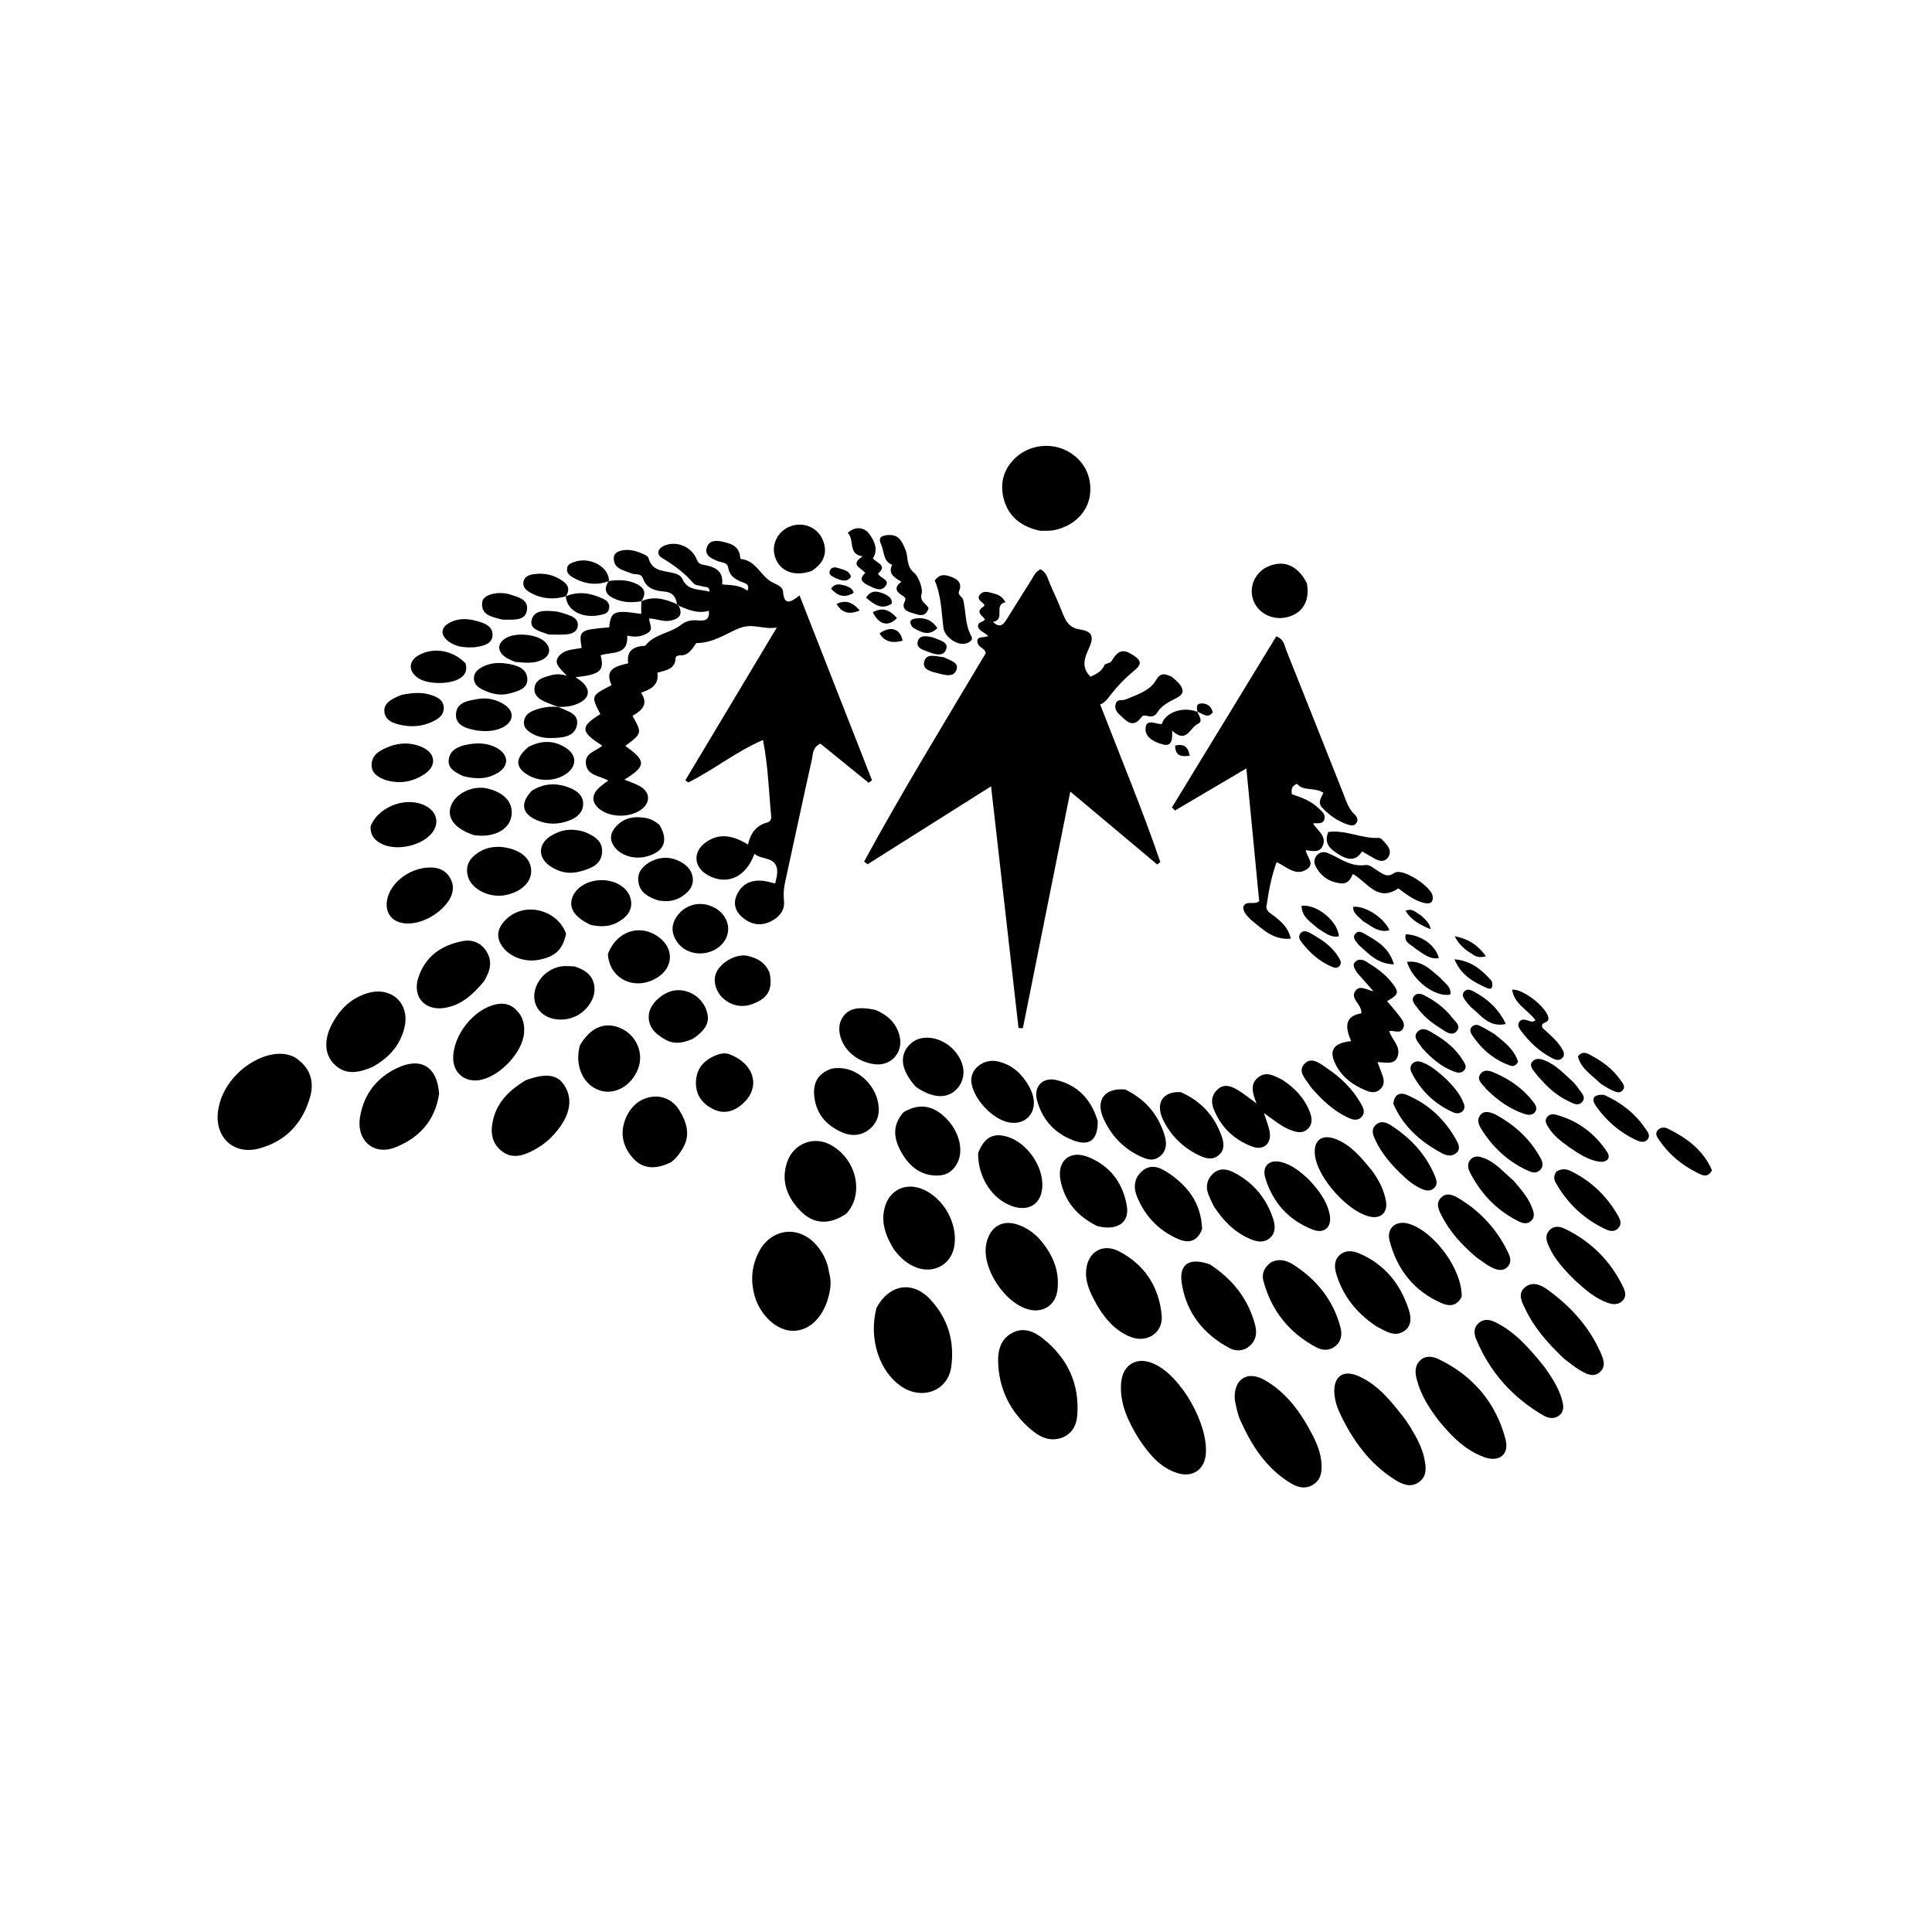 <svg version="1.1" id="Layer_1" xmlns="http://www.w3.org/2000/svg" xmlns:xlink="http://www.w3.org/1999/xlink" x="0px" y="0px"
	 width="100%" viewBox="0 0 768 768" enable-background="new 0 0 768 768" xml:space="preserve">
<path fill="#000000" opacity="1" stroke="none" 
	d="
M439.103,264.194 
	C440.242,263.547 441.356,263.658 441.958,262.65 
	C444.559,258.291 446.563,257.833 450.702,260.608 
	C454.008,262.823 453.712,264.308 450.673,266.762 
	C447.336,269.457 444.302,272.641 441.642,276.012 
	C440.439,277.537 439.45,279.189 437.349,280.05 
	C445.491,301.185 454.073,321.672 461.247,342.672 
	C460.839,343 460.431,343.329 460.023,343.658 
	C448.829,334.268 437.635,324.878 425.464,314.668 
	C419.022,346.809 412.818,377.765 406.614,408.721 
	C406.037,408.706 405.459,408.691 404.882,408.676 
	C401.291,377.07 397.699,345.465 393.962,312.575 
	C376.809,323.403 360.847,333.478 344.885,343.554 
	C344.42,343.2 343.954,342.845 343.488,342.49 
	C358.806,314.345 375.569,287.012 391.856,259.648 
	C391.52,257.282 388.428,257.649 388.521,254.519 
	C388.837,252.934 391.128,253.534 392.816,252.859 
	C391.488,251.359 389.176,250.925 388.772,248.942 
	C388.817,246.933 390.942,247.454 391.553,246.189 
	C390.438,244.656 387.589,243.293 390.899,241.182 
	C391.378,240.876 391.475,240.436 390.987,239.996 
	C389.772,238.901 387.92,237.781 389.845,236.032 
	C391.371,234.646 393.353,235.507 395.111,235.953 
	C396.914,236.411 398.546,237.18 399.676,239.423 
	C394.773,240.288 399.907,246.371 394.704,247.223 
	C397.506,249.827 398.875,248.263 400.139,246.238 
	C403.402,241.008 406.645,235.765 409.957,230.565 
	C410.92,229.052 411.588,227.247 413.608,226.31 
	C416.205,227.606 416.588,230.425 417.651,232.733 
	C419.322,236.362 420.929,240.026 422.397,243.741 
	C423.719,247.083 425.112,249.614 429.439,250.258 
	C434.454,251.005 434.905,253.33 432.78,257.926 
	C431.126,261.504 429.693,265.392 433.535,269.008 
	C435.444,268.006 437.929,267.204 439.103,264.194 
z"/>
<path fill="#000000" opacity="1" stroke="none" 
	d="
M269.093,240.147 
	C268.627,236.946 267.15,235.322 263.553,235.089 
	C260.302,234.878 256.921,233.791 255.629,230.023 
	C254.812,227.642 252.525,228.598 250.957,227.925 
	C247.847,226.591 243.654,226.153 244.016,221.446 
	C244.223,218.749 249.216,217.763 253.685,219.438 
	C255.209,220.009 257.528,220.779 257.827,221.901 
	C259.169,226.927 263.327,226.817 267.03,227.634 
	C268.721,228.007 270.526,228.536 271.215,230.073 
	C273.437,235.037 278.005,234.079 282.047,235.178 
	C281.98,232.808 280.372,233.505 279.449,233.161 
	C278.205,232.696 276.446,232.767 275.714,231.916 
	C272.126,227.738 267.873,224.609 263.145,221.782 
	C260.615,220.27 261.58,217.731 264.604,216.69 
	C269.445,215.024 275.074,217.491 276.995,222.486 
	C277.719,224.372 279.061,224.391 280.473,224.672 
	C284.616,225.495 287.659,227.293 287.056,232.322 
	C290.712,232.631 294.219,232.533 297.139,234.868 
	C298.037,232.593 296.72,232.016 295.474,231.568 
	C292.535,230.511 290.073,229.181 289.479,225.628 
	C289.098,223.347 286.668,223.689 285.073,222.978 
	C282.757,221.945 280.001,220.815 280.95,217.686 
	C281.849,214.718 284.692,214.74 287.249,215.323 
	C290.571,216.08 293.799,217.09 294.207,221.307 
	C294.238,221.625 294.354,222.198 294.468,222.207 
	C300.554,222.723 302.328,229.034 306.95,231.451 
	C308.754,232.395 311.114,233.139 311.274,235.211 
	C311.692,240.644 314.135,239.678 317.825,236.684 
	C327.571,261.543 337.102,285.855 346.634,310.168 
	C346.194,310.503 345.754,310.838 345.313,311.174 
	C338.848,305.932 332.384,300.691 326.127,295.619 
	C322.911,297.109 323.205,299.832 322.733,301.932 
	C319.092,318.144 315.666,334.405 312.103,350.635 
	C311.562,353.1 311.365,355.461 311.642,358.015 
	C312.067,361.952 309.74,364.611 306.369,366.284 
	C302.121,368.394 298.189,367.412 294.82,364.4 
	C292.23,362.085 291.397,359.041 292.884,355.766 
	C294.838,351.462 298.412,349.722 303.01,350.109 
	C304.632,350.246 306.221,350.776 308.14,351.196 
	C308.887,348.173 309.772,344.905 307.552,342.763 
	C305.65,340.929 302.185,341.319 299.891,339.424 
	C296.516,348.813 288.873,352.158 281.234,347.813 
	C275.686,344.657 275.343,338.527 280.574,334.828 
	C286.142,330.89 291.595,332.222 297.347,335.717 
	C298.3,331.306 300.547,328.12 304.985,326.954 
	C306.027,326.68 306.674,325.75 306.569,324.658 
	C305.618,314.796 305.39,304.844 303.303,294.145 
	C292.351,298.903 283.57,306.133 273.572,311.04 
	C273.195,310.742 272.818,310.444 272.441,310.147 
	C284.286,290.373 296.132,270.6 308.801,249.453 
	C302.929,250.372 299.356,247.503 293.723,249.782 
	C288.643,251.839 283.492,255.636 276.893,255.623 
	C276.357,255.622 274.429,260.684 270.628,260.509 
	C269.83,260.472 268.591,260.687 268.561,261.558 
	C268.403,266.128 264.712,266.393 261.29,267.415 
	C262.051,272.012 259.122,273.954 254.82,275.341 
	C258.005,280.114 254.987,282.491 251.43,284.551 
	C255.278,291.464 255.278,291.464 248.563,296.529 
	C256.987,302.482 256.931,304.544 248.198,309.917 
	C250.322,310.811 252.578,311.479 254.545,312.637 
	C258.586,315.014 258.613,319.166 254.78,321.901 
	C250.413,325.017 243.028,325.019 238.704,321.906 
	C235.178,319.368 234.93,316.101 238.114,313.141 
	C239.177,312.152 240.403,311.337 241.774,310.272 
	C238.357,308.326 233.489,308.38 232.905,303.673 
	C232.353,299.229 236.986,298.641 239.428,296.411 
	C230.666,290.901 230.555,288.844 238.655,283.872 
	C234.879,276.608 234.879,276.608 243.118,272.343 
	C240.109,265.932 244.903,264.818 249.722,263.676 
	C248.977,258.645 251.841,257.03 256.037,256.723 
	C256.203,256.711 256.455,256.761 256.522,256.672 
	C260.089,251.988 266.284,251.809 270.533,248.504 
	C272.816,246.73 274.892,246.406 277.4,246.619 
	C279.945,246.837 282.169,246.709 281.788,242.768 
	C277.829,243.993 274.254,242.729 270.198,240.958 
	C269.466,240.543 269.274,240.35 269.093,240.147 
z"/>
<path fill="#000000" opacity="1" stroke="none" 
	d="
M497.283,365.661 
	C495.693,363.95 494.108,362.627 494.236,360.397 
	C495.568,357.704 498.348,359.94 500.55,358.251 
	C498.908,341.264 497.237,323.977 495.446,305.45 
	C485.589,311.271 476.344,316.731 467.1,322.19 
	C466.687,321.788 466.274,321.387 465.862,320.985 
	C479.688,298.307 493.514,275.629 507.331,252.966 
	C510.435,254.102 510.54,256.54 511.289,258.411 
	C518.898,277.402 526.414,296.43 533.976,315.44 
	C535.138,318.361 536.018,321.424 538.425,323.716 
	C539.39,324.634 540.136,325.888 539.105,327.264 
	C538.26,328.392 537.074,328.205 535.922,327.824 
	C531.881,326.491 528.494,324.188 525.604,321.062 
	C523.71,319.013 525.084,317.137 526.1,315.172 
	C522.539,312.774 518.045,314.692 515.595,311.573 
	C513.273,312.493 513.289,313.944 513.55,315.746 
	C517.427,316.938 521.277,318.469 524.321,321.421 
	C525.496,322.56 527,323.734 526.473,325.63 
	C525.86,327.837 523.784,327.036 521.945,327.337 
	C523.726,330.197 527.497,332.359 525.784,336.26 
	C524.539,339.094 521.621,338.289 519.062,337.935 
	C519.438,340.615 522.694,343.238 519.7,345.391 
	C515.277,348.573 511.67,344.725 507.486,342.687 
	C505.337,348.51 504.335,354.34 503.454,360.166 
	C503.138,362.261 505.277,363.135 506.675,364.274 
	C509.34,366.446 512.04,368.602 513.121,373.125 
	C505.931,373.763 501.962,369.323 497.283,365.661 
z"/>
<path fill="#000000" opacity="1" stroke="none" 
	d="
M117.288,420.351 
	C123.354,424.388 125.072,429.81 123.226,436.218 
	C120.245,446.567 113.593,453.641 103.126,456.514 
	C93.142,459.254 85.45,452.362 86.624,442.07 
	C88.446,426.099 107.194,414.75 117.288,420.351 
z"/>
<path fill="#000000" opacity="1" stroke="none" 
	d="
M348.437,519.848 
	C353.631,510.358 362.845,509.013 369.887,516.622 
	C376.86,524.157 379.526,533.298 378.131,543.372 
	C376.828,552.779 366.813,556.673 358.556,551.297 
	C349.581,545.455 345.169,532.125 348.437,519.848 
z"/>
<path fill="#000000" opacity="1" stroke="none" 
	d="
M452.794,572.1 
	C448.568,565.202 445.202,558.409 445.612,550.35 
	C446.017,542.398 451.912,538.851 459.109,542.303 
	C469.708,547.386 480.306,566.112 479.326,578.025 
	C478.817,584.208 474.075,587.461 468.072,585.582 
	C461.143,583.414 456.872,578.11 452.794,572.1 
z"/>
<path fill="#000000" opacity="1" stroke="none" 
	d="
M422.1,571.536 
	C416.99,573.263 413.119,571.036 409.842,568.263 
	C401.591,561.285 397.091,552.209 396.769,541.362 
	C396.633,536.774 397.798,532.302 402.308,529.876 
	C406.959,527.376 411.197,529.36 414.751,532.218 
	C424.44,540.008 429.222,550.197 428.213,562.733 
	C427.911,566.487 426.359,569.813 422.1,571.536 
z"/>
<path fill="#000000" opacity="1" stroke="none" 
	d="
M329.553,505.801 
	C330.447,508.84 330.253,511.439 329.683,514.104 
	C327.758,523.115 322.135,529.003 315.276,529.025 
	C308.7,529.045 301.983,522.733 299.858,514.694 
	C298.345,508.971 298.834,503.444 301.391,498.171 
	C306.316,488.012 317.922,486.715 325.001,495.494 
	C327.333,498.386 328.966,501.644 329.553,505.801 
z"/>
<path fill="#000000" opacity="1" stroke="none" 
	d="
M413.487,211.004 
	C405.786,209.363 400.65,205.195 398.892,197.892 
	C397.446,191.888 399.008,186.347 403.664,181.984 
	C409.066,176.921 417.425,175.794 424.021,179.17 
	C430.778,182.629 434.307,189.403 433.252,196.894 
	C432.306,203.619 426.916,209.034 419.312,210.69 
	C417.561,211.071 415.705,210.969 413.487,211.004 
z"/>
<path fill="#000000" opacity="1" stroke="none" 
	d="
M491.593,560.061 
	C491.269,558.351 490.85,557.054 490.811,555.745 
	C490.586,548.136 495.93,544.727 502.682,548.575 
	C511.663,553.692 517.38,561.904 521.98,570.903 
	C523.715,574.298 525.07,577.911 525.309,581.802 
	C525.51,585.074 525.155,588.155 522.029,590.138 
	C518.911,592.117 515.866,591.274 513.078,589.59 
	C503.247,583.652 497.438,574.438 492.89,564.262 
	C492.351,563.057 492.073,561.736 491.593,560.061 
z"/>
<path fill="#000000" opacity="1" stroke="none" 
	d="
M560.704,567.415 
	C563.215,571.583 565.367,575.542 566.24,579.992 
	C566.884,583.277 567.349,586.765 564.11,589.116 
	C560.897,591.45 557.661,590.171 554.783,588.391 
	C544.382,581.959 537.624,572.434 532.517,561.575 
	C531.452,559.309 530.729,556.94 530.479,554.425 
	C529.774,547.36 533.75,544.19 540.159,547.077 
	C547.999,550.611 553.155,557.23 558.268,563.807 
	C559.081,564.853 559.759,566.005 560.704,567.415 
z"/>
<path fill="#000000" opacity="1" stroke="none" 
	d="
M539.346,386.528 
	C538.465,384.932 537.336,383.55 538.845,382.215 
	C540.134,381.075 541.778,381.432 543.057,382.234 
	C546.575,384.438 550.05,386.711 552.748,389.98 
	C556.376,394.376 556.274,395.2 551.359,397.974 
	C552.964,399.878 554.65,401.702 556.123,403.683 
	C557.185,405.112 558.67,406.67 557.838,408.616 
	C556.746,411.17 554.365,409.55 552.256,409.837 
	C553.135,413.054 556.336,415.442 555.828,418.852 
	C555.098,423.752 551.017,422.22 547.587,422.235 
	C548.264,424.04 548.81,425.557 549.4,427.057 
	C550.242,429.199 550.528,431.274 548.618,433.024 
	C546.898,434.6 544.974,434.298 543.022,433.5 
	C538.128,431.5 533.977,428.606 531.329,423.873 
	C527.969,417.867 529.689,414.629 537.1,413.863 
	C534.829,408.688 534.234,403.933 541.147,402.81 
	C541.468,398.99 536.305,397.084 538.932,393.724 
	C540.627,391.557 543.231,393.488 545.979,394.045 
	C543.612,391.383 541.583,389.1 539.346,386.528 
z"/>
<path fill="#000000" opacity="1" stroke="none" 
	d="
M572.055,564.894 
	C568.05,559.702 564.801,554.505 563.207,548.427 
	C562.503,545.743 562.301,543.039 564.403,540.915 
	C566.606,538.69 569.492,539.125 571.88,540.28 
	C585.497,546.864 594.607,557.468 598.463,572.101 
	C600.056,578.143 595.972,581.394 590.056,579.259 
	C582.605,576.571 577.189,571.156 572.055,564.894 
z"/>
<path fill="#000000" opacity="1" stroke="none" 
	d="
M174.548,434.833 
	C172.926,445.574 166.581,452.273 157.328,456.026 
	C148.598,459.567 141.554,453.366 143.126,443.982 
	C144.631,434.996 149.646,428.499 157.823,424.578 
	C167.268,420.049 173.848,423.988 174.548,434.833 
z"/>
<path fill="#000000" opacity="1" stroke="none" 
	d="
M268.721,239.995 
	C269.274,240.35 269.466,240.543 269.825,240.857 
	C271.513,244.333 270.025,245.859 266.805,246.657 
	C263.88,247.382 261.266,245.992 258.077,245.83 
	C257.921,247.684 259.981,249.969 257.634,251.508 
	C255.149,253.136 252.405,253.407 249.339,252.659 
	C249.842,260.789 243.091,258.945 238.765,260.49 
	C240.342,266.589 238.618,268.159 228.776,269.211 
	C229.832,269.966 230.66,270.451 231.361,271.078 
	C234.885,274.233 234.37,277.519 230.015,279.562 
	C227.73,280.634 225.289,281.057 222.374,280.993 
	C221.981,281.001 222.019,281.029 222.019,281.029 
	C220.159,280.323 218.244,279.733 216.452,278.882 
	C214.288,277.854 212.277,276.449 212.458,273.691 
	C212.656,270.678 215.051,269.583 217.504,268.863 
	C219.714,268.215 221.964,267.502 225.351,268.643 
	C222.565,265.597 219.352,263.373 222.793,260.166 
	C225.07,258.043 228.341,258.211 231.218,257.555 
	C230.073,250.594 230.419,250.339 242.162,249.384 
	C242.829,242.933 244.107,242.385 254.888,244.045 
	C254.888,242.576 254.888,241.133 254.943,239.345 
	C254.997,239 254.97,239.018 254.97,239.018 
	C259.579,236.87 263.989,237.957 268.721,239.995 
z"/>
<path fill="#000000" opacity="1" stroke="none" 
	d="
M147.89,424.211 
	C142.341,426.552 137.166,427.448 132.733,422.927 
	C128.872,418.987 128.721,412.944 132.189,406.652 
	C135.348,400.922 139.787,396.614 146.287,394.744 
	C155.735,392.027 163.139,399.021 160.748,408.621 
	C158.999,415.642 154.526,420.62 147.89,424.211 
z"/>
<path fill="#000000" opacity="1" stroke="none" 
	d="
M436.421,519.419 
	C433.967,515.016 431.686,510.937 431.713,506.056 
	C431.757,498.156 437.904,493.847 444.823,497.426 
	C455.014,502.699 460.722,511.513 461.791,522.855 
	C462.454,529.89 455.813,534.092 449.245,531.38 
	C443.607,529.052 439.729,524.805 436.421,519.419 
z"/>
<path fill="#000000" opacity="1" stroke="none" 
	d="
M415.178,494.936 
	C419.282,500.545 421.207,506.405 420.316,513.03 
	C419.598,518.372 415.3,521.601 410.076,520.78 
	C400.018,519.199 389.848,504.101 392.124,494.131 
	C393.679,487.32 398.795,484.538 405.273,487.057 
	C409.248,488.603 412.46,491.188 415.178,494.936 
z"/>
<path fill="#000000" opacity="1" stroke="none" 
	d="
M355.276,496.559 
	C351.991,491.142 350.052,485.803 351.765,479.728 
	C353.563,473.35 359.455,470.235 365.739,472.355 
	C374.986,475.474 381.365,486.908 379.133,496.359 
	C377.583,502.917 370.912,506.336 364.331,503.873 
	C360.65,502.496 357.82,499.978 355.276,496.559 
z"/>
<path fill="#000000" opacity="1" stroke="none" 
	d="
M208.87,429.467 
	C216.536,426.599 221.113,427.053 223.85,430.751 
	C227.55,435.752 227.019,441.741 222.765,447.759 
	C219.917,451.788 216.465,454.946 212.117,457.229 
	C207.958,459.413 203.658,460.796 199.54,457.644 
	C195.162,454.294 194.848,449.504 196.158,444.548 
	C197.967,437.7 202.737,433.234 208.87,429.467 
z"/>
<path fill="#000000" opacity="1" stroke="none" 
	d="
M336.44,482.437 
	C329.792,487.014 323.402,486.734 318.185,481.364 
	C312.902,475.925 310.284,469.463 312.956,461.811 
	C315.47,454.609 323.35,451.46 330.041,455.028 
	C340.573,460.644 343.638,474.687 336.44,482.437 
z"/>
<path fill="#000000" opacity="1" stroke="none" 
	d="
M509.617,429.167 
	C514.807,432.51 518.589,436.606 520.682,442.078 
	C521.538,444.314 521.876,446.675 520.004,448.618 
	C518.114,450.58 515.866,450.227 513.528,449.396 
	C509.532,447.977 506.382,445.235 502.414,442.439 
	C503.285,445.148 504.185,447.281 504.643,449.504 
	C505.662,454.458 502.412,457.519 497.748,455.766 
	C490.585,453.074 485.376,448.127 482.484,440.937 
	C481.33,438.067 481.586,435.341 483.91,433.133 
	C486.453,430.716 489.241,431.68 491.737,433.125 
	C494.135,434.512 496.284,436.329 499.5,438.647 
	C497.801,434.317 496.768,430.702 500.431,428.072 
	C503.582,425.809 506.44,427.647 509.617,429.167 
z"/>
<path fill="#000000" opacity="1" stroke="none" 
	d="
M481.077,502.679 
	C490.167,508.725 496.32,516.526 498.96,526.852 
	C499.749,529.936 499.303,532.854 496.739,535.068 
	C494.295,537.179 491.313,537.237 488.75,535.883 
	C478.448,530.436 471.716,521.938 469.808,510.428 
	C468.485,502.441 472.798,499.656 481.077,502.679 
z"/>
<path fill="#000000" opacity="1" stroke="none" 
	d="
M505.108,501.867 
	C508.725,500.019 511.772,501.188 514.41,502.908 
	C523.48,508.823 529.952,516.791 532.795,527.43 
	C533.583,530.381 533.297,533.111 530.806,535.131 
	C528.478,537.019 525.701,536.878 523.272,535.591 
	C512.444,529.853 505.378,521.001 502.219,509.144 
	C501.471,506.338 502.519,503.919 505.108,501.867 
z"/>
<path fill="#000000" opacity="1" stroke="none" 
	d="
M613.838,543.222 
	C616.829,547.479 619.508,551.512 620.862,556.225 
	C621.462,558.314 621.97,560.619 620.165,562.347 
	C618.21,564.218 615.691,563.908 613.629,562.717 
	C601.267,555.579 592.207,545.449 586.744,532.216 
	C585.806,529.942 585.822,527.566 587.939,525.812 
	C590.034,524.075 592.338,524.583 594.519,525.65 
	C602.538,529.574 608.094,536.242 613.838,543.222 
z"/>
<path fill="#000000" opacity="1" stroke="none" 
	d="
M204.219,400.589 
	C207.682,403.36 208.631,406.748 208.322,410.612 
	C207.678,418.685 198.05,428.573 190.01,429.434 
	C184.443,430.031 180.235,426.328 180.16,420.767 
	C180.037,411.535 188.316,401.056 197.232,399.235 
	C199.565,398.759 201.871,398.859 204.219,400.589 
z"/>
<path fill="#000000" opacity="1" stroke="none" 
	d="
M547.033,527.185 
	C539.308,521.978 533.986,515.363 531.297,506.757 
	C530.411,503.921 530.193,500.992 532.592,498.855 
	C534.98,496.727 538.009,497.23 540.623,498.378 
	C550.526,502.728 556.763,510.498 560.006,520.604 
	C560.876,523.316 561.335,526.824 558.447,528.929 
	C554.427,531.858 550.888,529.142 547.033,527.185 
z"/>
<path fill="#000000" opacity="1" stroke="none" 
	d="
M192.357,390.142 
	C187.999,395.334 183.44,399.582 176.746,400.655 
	C168.814,401.927 163.787,396.173 166.322,388.537 
	C169.121,380.101 175.459,375.75 183.837,374.11 
	C187.523,373.389 190.841,374.575 193.057,377.719 
	C195.933,381.802 194.995,385.883 192.357,390.142 
z"/>
<path fill="#000000" opacity="1" stroke="none" 
	d="
M621.846,540.2 
	C615.51,534.24 610.004,528.046 606.371,520.461 
	C605.051,517.704 603.109,514.372 606.146,511.769 
	C609.158,509.188 612.574,510.77 615.302,512.751 
	C624.153,519.177 631.42,527.051 636.01,537.103 
	C637.23,539.775 638.706,543.008 636.008,545.419 
	C633.318,547.822 630.333,546.03 627.764,544.491 
	C625.782,543.304 623.993,541.797 621.846,540.2 
z"/>
<path fill="#000000" opacity="1" stroke="none" 
	d="
M581.036,515.468 
	C579.135,519.321 576.079,519.309 573.206,518.078 
	C562.075,513.306 555.304,504.613 552.346,493.087 
	C551.098,488.219 554.983,485.051 559.742,486.388 
	C569.899,489.24 581.276,504.483 581.036,515.468 
z"/>
<path fill="#000000" opacity="1" stroke="none" 
	d="
M436.114,487.362 
	C428.153,483.399 423.123,477.449 421.545,469.054 
	C420.106,461.396 425.406,457.017 432.624,459.947 
	C441.324,463.478 446.415,470.263 447.943,479.443 
	C449.042,486.049 444.045,489.407 436.114,487.362 
z"/>
<path fill="#000000" opacity="1" stroke="none" 
	d="
M388.809,458.427 
	C391.298,451.911 395.052,450.054 400.937,452.039 
	C408.356,454.542 414.546,463.44 414.351,471.323 
	C414.177,478.383 409.203,481.803 402.453,479.504 
	C394.499,476.796 388.721,468.085 388.809,458.427 
z"/>
<path fill="#000000" opacity="1" stroke="none" 
	d="
M266.73,462.019 
	C260.693,464.954 255.681,464.723 251.894,460.67 
	C247.817,456.308 246.285,450.904 248.514,445.07 
	C250.473,439.942 254.354,436.4 259.788,435.941 
	C263.768,435.605 267.631,437.472 269.915,441.143 
	C272.902,445.943 274.619,451.002 271.425,456.458 
	C270.251,458.464 268.921,460.36 266.73,462.019 
z"/>
<path fill="#000000" opacity="1" stroke="none" 
	d="
M359.203,442.082 
	C365.372,438.532 370.634,439.303 375.738,444.198 
	C381.168,449.405 383.234,457.05 380.587,462.257 
	C379.035,465.307 376.565,467.145 373.11,467.284 
	C366.359,467.556 361.764,463.934 358.551,458.481 
	C355.408,453.146 354.295,447.622 359.203,442.082 
z"/>
<path fill="#000000" opacity="1" stroke="none" 
	d="
M545.105,464.988 
	C548.078,468.904 550.109,472.898 550.927,477.386 
	C551.783,482.076 548.773,484.735 544.173,483.547 
	C535.523,481.312 524.006,468.408 522.756,459.547 
	C521.892,453.43 525.303,450.581 531.042,452.824 
	C537.001,455.153 540.93,459.973 545.105,464.988 
z"/>
<path fill="#000000" opacity="1" stroke="none" 
	d="
M330.544,424.826 
	C339.223,423.116 346.903,429.87 348.818,437.263 
	C349.951,441.64 349.309,445.7 345.896,448.657 
	C342.671,451.451 338.717,451.863 334.684,450.095 
	C328.438,447.358 324.48,442.784 323.695,435.901 
	C323.107,430.743 324.911,426.771 330.544,424.826 
z"/>
<path fill="#000000" opacity="1" stroke="none" 
	d="
M230.509,415.547 
	C234.878,408.087 240.939,405.824 247.303,409.002 
	C253.279,411.987 256.019,419.009 253.568,425.063 
	C250.861,431.75 244.378,435.363 238.475,433.475 
	C231.849,431.355 228.301,423.672 230.509,415.547 
z"/>
<path fill="#000000" opacity="1" stroke="none" 
	d="
M477.857,488.5 
	C476.044,493.573 472.473,494.288 468.502,492.598 
	C460.691,489.276 455.144,483.467 451.949,475.609 
	C450.475,471.986 450.813,468.369 453.946,465.585 
	C457.13,462.756 460.535,463.779 463.593,465.724 
	C471.799,470.941 477.446,477.907 477.857,488.5 
z"/>
<path fill="#000000" opacity="1" stroke="none" 
	d="
M482.403,479.337 
	C481.603,477.645 480.959,476.293 480.403,474.905 
	C479.155,471.791 479.743,468.91 482.088,466.632 
	C484.393,464.394 487.24,464.484 489.987,465.841 
	C498.009,469.802 503.384,476.156 506.12,484.603 
	C506.926,487.089 507.188,490.03 504.858,492.081 
	C502.406,494.241 499.539,493.632 496.875,492.475 
	C490.713,489.799 486.189,485.235 482.403,479.337 
z"/>
<path fill="#000000" opacity="1" stroke="none" 
	d="
M447.289,433.106 
	C455.264,436.939 460.267,442.908 462.814,450.884 
	C463.802,453.978 464.023,457.207 461.135,459.617 
	C458.327,461.96 455.433,460.724 452.73,459.398 
	C446.198,456.194 441.523,451.094 438.593,444.499 
	C435.409,437.334 439.11,432.313 447.289,433.106 
z"/>
<path fill="#000000" opacity="1" stroke="none" 
	d="
M626.068,508.942 
	C621.781,504.698 617.926,500.557 615.606,495.264 
	C614.711,493.221 614.097,491.068 615.82,489.171 
	C617.708,487.09 620.055,487.456 622.256,488.537 
	C632.457,493.548 640.14,501.142 645.112,511.372 
	C645.958,513.113 646.76,515.167 645.066,516.989 
	C643.312,518.875 641.077,518.588 639.02,517.858 
	C634.049,516.095 630.155,512.669 626.068,508.942 
z"/>
<path fill="#000000" opacity="1" stroke="none" 
	d="
M170.594,364.855 
	C169.804,365.244 169.358,365.47 168.898,365.658 
	C162.771,368.158 157.159,367.369 154.81,363.684 
	C152.271,359.699 154.176,353.34 159.246,349.224 
	C162.556,346.537 166.356,344.994 170.663,344.848 
	C174.256,344.727 177.238,345.925 179.018,349.178 
	C180.812,352.459 180.094,355.617 178.035,358.536 
	C176.183,361.162 173.706,363.097 170.594,364.855 
z"/>
<path fill="#000000" opacity="1" stroke="none" 
	d="
M408.042,430.166 
	C409.343,432.159 410.219,433.909 410.688,435.895 
	C412.255,442.542 407.478,447.516 400.797,446.118 
	C394.442,444.788 387.152,436.999 386.16,430.477 
	C385.349,425.146 390.863,420.588 396.74,421.943 
	C401.464,423.033 405.148,425.796 408.042,430.166 
z"/>
<path fill="#000000" opacity="1" stroke="none" 
	d="
M225.026,371.127 
	C223.671,377.662 220.551,380.451 213.765,381.609 
	C208.117,382.573 202.036,380.051 199.365,375.763 
	C196.868,371.755 198.187,368.41 201.155,365.479 
	C208.328,358.395 221.312,361.297 225.026,371.127 
z"/>
<path fill="#000000" opacity="1" stroke="none" 
	d="
M364.056,432.022 
	C357.849,425.098 357.28,419.076 362.174,414.709 
	C366.567,410.789 374.673,412.223 379.497,417.773 
	C383.755,422.672 384.168,428.626 380.531,432.698 
	C376.764,436.915 370.861,436.762 364.056,432.022 
z"/>
<path fill="#000000" opacity="1" stroke="none" 
	d="
M520.191,468.806 
	C524.122,472.986 527.366,477.175 528.534,482.595 
	C529.621,487.642 526.604,490.658 521.788,488.777 
	C512.224,485.04 505.859,477.958 502.954,468.152 
	C501.568,463.471 504.709,460.709 509.462,461.974 
	C513.59,463.073 516.856,465.703 520.191,468.806 
z"/>
<path fill="#000000" opacity="1" stroke="none" 
	d="
M436.358,445.664 
	C436.404,453.344 433.053,455.826 426.306,453.175 
	C419.021,450.313 414.267,444.92 412.234,437.374 
	C410.761,431.906 414.526,427.998 420.028,429.358 
	C428.486,431.448 433.78,437.019 436.358,445.664 
z"/>
<path fill="#000000" opacity="1" stroke="none" 
	d="
M347.976,401.45 
	C352.704,403.423 355.869,406.338 357.37,410.947 
	C359.587,417.75 354.626,423.988 347.542,423.032 
	C343.856,422.535 340.537,420.973 337.832,418.345 
	C333.979,414.601 332.565,408.91 334.495,405.224 
	C336.687,401.037 340.55,399.878 347.976,401.45 
z"/>
<path fill="#000000" opacity="1" stroke="none" 
	d="
M469.375,434.144 
	C477.59,437.787 482.81,443.676 485.653,451.741 
	C486.592,454.403 486.836,457.037 484.577,459.107 
	C482.299,461.195 479.585,460.626 477.114,459.49 
	C470.561,456.48 465.533,451.669 462.389,445.251 
	C459.125,438.586 462.185,433.713 469.375,434.144 
z"/>
<path fill="#000000" opacity="1" stroke="none" 
	d="
M587.096,499.97 
	C581.171,495.005 576.266,489.632 572.935,482.999 
	C571.825,480.79 570.657,478.251 572.861,476.077 
	C575.066,473.902 577.605,474.989 579.754,476.278 
	C588.362,481.442 594.934,488.544 599.355,497.578 
	C600.327,499.563 601.069,501.769 599.262,503.607 
	C597.278,505.624 594.875,504.769 592.789,503.724 
	C590.875,502.765 589.171,501.39 587.096,499.97 
z"/>
<path fill="#000000" opacity="1" stroke="none" 
	d="
M241.65,379.263 
	C245.187,369.812 254.938,366.993 262.327,372.878 
	C267.889,377.309 267.571,384.425 261.633,388.371 
	C252.918,394.163 242.276,389.539 241.65,379.263 
z"/>
<path fill="#000000" opacity="1" stroke="none" 
	d="
M228.373,384.167 
	C233.245,385.719 236.384,388.342 236.325,393.466 
	C236.273,397.999 232.333,402.871 227.582,404.503 
	C222.511,406.244 217.108,405.081 214.323,401.648 
	C209.402,395.582 214.303,385.647 223.021,384.164 
	C224.629,383.891 226.319,384.103 228.373,384.167 
z"/>
<path fill="#000000" opacity="1" stroke="none" 
	d="
M198.061,336.644 
	C198.665,336.641 198.832,336.633 198.996,336.649 
	C206.379,337.331 210.982,340.876 211.153,346.01 
	C211.308,350.655 207.254,354.549 200.945,355.819 
	C194.784,357.058 187.657,353.697 186.083,348.629 
	C184.762,344.374 186.565,341.196 190.116,338.911 
	C192.379,337.455 194.883,336.617 198.061,336.644 
z"/>
<path fill="#000000" opacity="1" stroke="none" 
	d="
M289.613,418.938 
	C299.677,422.584 302.441,431.715 295.796,438.219 
	C292.313,441.627 288.135,443.135 283.659,440.975 
	C279.517,438.976 276.63,435.663 276.64,430.516 
	C276.65,425.444 279.163,422.061 283.488,419.989 
	C285.209,419.164 287.145,418.363 289.613,418.938 
z"/>
<path fill="#000000" opacity="1" stroke="none" 
	d="
M519.524,231.891 
	C520.783,238.998 517.722,243.92 511.516,245.368 
	C505.612,246.745 499.722,243.573 498.043,238.111 
	C496.425,232.846 499.149,227.224 504.363,225.066 
	C510.528,222.514 515.949,224.841 519.524,231.891 
z"/>
<path fill="#000000" opacity="1" stroke="none" 
	d="
M275.467,412.916 
	C271.612,414.657 268.018,415.224 264.553,413.3 
	C260.638,411.126 257.353,408.21 257.946,403.176 
	C258.463,398.796 263.725,394.25 268.357,393.685 
	C273.515,393.057 278.715,396.205 280.642,401.121 
	C282.467,405.776 281.104,409.07 275.467,412.916 
z"/>
<path fill="#000000" opacity="1" stroke="none" 
	d="
M188.553,332.011 
	C181.146,329.626 177.77,325.532 179.074,320.928 
	C180.564,315.664 187.554,312.066 193.648,313.427 
	C200.061,314.859 203.744,318.659 203.409,323.499 
	C203.056,328.605 198.64,331.976 191.944,332.212 
	C190.953,332.247 189.958,332.137 188.553,332.011 
z"/>
<path fill="#000000" opacity="1" stroke="none" 
	d="
M147.351,328.347 
	C150.825,319.913 162.916,316.154 170.134,320.925 
	C173.783,323.337 174.504,327.268 171.947,330.803 
	C167.934,336.35 157.074,338.62 151.116,335.142 
	C148.665,333.711 147.056,331.749 147.351,328.347 
z"/>
<path fill="#000000" opacity="1" stroke="none" 
	d="
M305.931,386.742 
	C306.911,391.546 306.246,395.368 301.924,397.82 
	C297.534,400.311 293.127,400.782 288.774,397.904 
	C284.887,395.334 283.144,390.335 284.689,386.741 
	C286.576,382.352 292.927,378.911 297.39,380.006 
	C301.057,380.905 304.237,382.575 305.931,386.742 
z"/>
<path fill="#000000" opacity="1" stroke="none" 
	d="
M284.66,361.14 
	C292.518,366.396 290.175,376.01 281.748,378.503 
	C277.076,379.885 271.993,378.382 269.273,374.591 
	C266.911,371.3 266.637,367.874 268.965,364.41 
	C271.779,360.222 276.761,358.391 281.59,359.809 
	C282.538,360.087 283.434,360.547 284.66,361.14 
z"/>
<path fill="#000000" opacity="1" stroke="none" 
	d="
M533.751,351.2 
	C528.885,350.897 525.528,348.749 523.26,344.907 
	C522.353,343.371 522.152,341.707 523.287,340.228 
	C524.431,338.737 526.151,338.394 527.796,339.074 
	C532.672,341.089 536.902,344.755 542.871,343.851 
	C544.46,343.61 546.421,345.441 548.128,346.459 
	C550.156,347.669 551.565,348.881 554.392,346.957 
	C557.431,344.887 568.93,352.305 569.491,356.214 
	C569.938,359.327 567.791,359.404 565.67,358.828 
	C561.911,357.807 558.908,355.367 555.834,353.155 
	C547.507,358.753 543.651,350.724 537.787,347.414 
	C537.062,348.918 536.38,350.908 533.751,351.2 
z"/>
<path fill="#000000" opacity="1" stroke="none" 
	d="
M234.834,367.672 
	C228.782,364.816 226.357,361.465 227.255,357.613 
	C228.342,352.955 233.675,349.657 239.767,349.878 
	C245.454,350.083 250.223,353.461 250.854,358.071 
	C251.4,362.058 248.989,364.618 245.827,366.46 
	C242.525,368.385 238.91,368.554 234.834,367.672 
z"/>
<path fill="#000000" opacity="1" stroke="none" 
	d="
M601.681,469.334 
	C604.603,472.779 607.376,475.927 608.922,479.856 
	C609.637,481.675 610.439,483.746 608.539,485.406 
	C606.883,486.853 605.08,486.204 603.406,485.361 
	C594.946,481.097 588.729,474.57 584.412,466.211 
	C583.47,464.385 583.075,462.294 584.811,460.668 
	C586.348,459.229 588.181,459.715 589.967,460.391 
	C594.65,462.163 597.725,466.035 601.681,469.334 
z"/>
<path fill="#000000" opacity="1" stroke="none" 
	d="
M231.983,330.554 
	C236.216,332.259 239.833,334.299 239.309,339.15 
	C238.793,343.919 234.708,345.231 230.83,346.353 
	C226.422,347.629 222.248,346.812 218.547,344.201 
	C213.772,340.833 213.88,335.607 218.767,332.414 
	C222.699,329.845 227.025,329.182 231.983,330.554 
z"/>
<path fill="#000000" opacity="1" stroke="none" 
	d="
M556.647,466.372 
	C552.568,462.389 549.172,458.333 546.863,453.465 
	C545.852,451.334 544.76,449.059 546.962,447.096 
	C548.899,445.368 551.072,446.134 552.953,447.347 
	C560.653,452.317 566.71,458.753 570.323,467.292 
	C571.048,469.005 571.692,470.837 570.001,472.347 
	C568.403,473.774 566.616,473.267 564.882,472.482 
	C561.809,471.091 559.273,468.97 556.647,466.372 
z"/>
<path fill="#000000" opacity="1" stroke="none" 
	d="
M322.578,226.998 
	C315.567,229.418 309.827,227.008 308.035,221.226 
	C306.402,215.959 309.737,210.262 315.264,208.876 
	C320.979,207.443 326.503,210.822 327.728,216.713 
	C328.658,221.182 326.57,224.411 322.578,226.998 
z"/>
<path fill="#000000" opacity="1" stroke="none" 
	d="
M553.864,438.764 
	C554.234,434.95 556.565,434.121 559.201,435.232 
	C568.075,438.974 574.702,445.312 579.23,453.798 
	C580.02,455.28 580.488,457.035 578.876,458.358 
	C577.093,459.821 575.085,459.437 573.261,458.461 
	C564.881,453.977 557.897,448.062 553.864,438.764 
z"/>
<path fill="#000000" opacity="1" stroke="none" 
	d="
M618.74,465.647 
	C620.82,464.484 622.605,464.654 624.318,465.477 
	C632.495,469.404 638.699,475.45 643.204,483.271 
	C644.042,484.727 644.721,486.392 643.528,487.94 
	C642.193,489.674 640.208,489.542 638.521,488.768 
	C629.817,484.772 623.153,478.495 618.433,470.178 
	C617.672,468.838 617.531,467.336 618.74,465.647 
z"/>
<path fill="#000000" opacity="1" stroke="none" 
	d="
M261.609,357.921 
	C256.757,356.352 253.36,353.922 253.752,348.628 
	C254.018,345.032 258.402,341.674 263.22,341.055 
	C267.839,340.462 273.482,343.29 274.887,347.053 
	C276.45,351.236 274.441,354.149 271.115,356.339 
	C268.362,358.151 265.258,358.596 261.609,357.921 
z"/>
<path fill="#000000" opacity="1" stroke="none" 
	d="
M593.931,442.75 
	C601.612,446.788 607.601,452.132 611.808,459.323 
	C612.786,460.995 614.006,462.978 612.414,464.855 
	C610.619,466.97 608.38,465.871 606.477,464.947 
	C598.977,461.306 593.146,455.776 588.781,448.705 
	C587.806,447.125 587.091,445.292 588.23,443.552 
	C589.584,441.484 591.602,441.867 593.931,442.75 
z"/>
<path fill="#000000" opacity="1" stroke="none" 
	d="
M153.254,310.084 
	C150.14,308.847 147.685,307.428 147.728,303.994 
	C147.772,300.45 150.297,298.762 153.088,297.465 
	C158.002,295.181 163.087,294.802 168.047,297.125 
	C173.199,299.538 173.584,304.454 168.866,307.638 
	C164.249,310.754 159.127,311.789 153.254,310.084 
z"/>
<path fill="#000000" opacity="1" stroke="none" 
	d="
M211.447,314.282 
	C216.538,311.184 221.507,311.181 226.532,313.206 
	C229.44,314.378 231.912,316.314 231.812,319.708 
	C231.715,323.029 229.294,324.983 226.361,326.133 
	C222.016,327.836 217.605,327.888 213.313,326.001 
	C207.432,323.416 206.691,319.298 211.447,314.282 
z"/>
<path fill="#000000" opacity="1" stroke="none" 
	d="
M521.401,432.519 
	C521.074,432.107 520.963,431.98 520.877,431.839 
	C519.136,428.972 515.452,425.861 518.734,422.691 
	C521.61,419.912 525.047,423.018 527.676,424.775 
	C533.106,428.408 537.738,432.965 540.992,438.722 
	C541.87,440.275 542.863,442.067 541.38,443.825 
	C539.758,445.747 537.75,445.142 535.894,444.283 
	C530.192,441.646 525.704,437.47 521.401,432.519 
z"/>
<path fill="#000000" opacity="1" stroke="none" 
	d="
M262.172,327.955 
	C265.882,334.242 263.985,338.562 257.092,340.449 
	C252.146,341.804 246.674,340.094 244.097,336.443 
	C242.442,334.098 242.495,331.703 244.116,329.494 
	C247.225,325.259 251.619,324.293 256.545,325.129 
	C258.538,325.467 260.324,326.37 262.172,327.955 
z"/>
<path fill="#000000" opacity="1" stroke="none" 
	d="
M210.122,296.878 
	C215.472,294.162 220.378,294.259 225.078,297.391 
	C229.329,300.222 229.348,304.489 225.215,307.52 
	C220.947,310.649 214.326,310.854 209.701,307.999 
	C204.719,304.924 204.743,301.33 210.122,296.878 
z"/>
<path fill="#000000" opacity="1" stroke="none" 
	d="
M369.128,241.726 
	C367.876,245.907 364.915,244.311 362.618,243.663 
	C360.685,243.117 358.162,242.115 359.645,239.11 
	C360.291,237.801 359.653,237.322 358.748,236.774 
	C356.327,235.308 355.151,233.593 358.316,231.244 
	C355.389,229.524 352.917,227.981 354.662,224.538 
	C350.957,223.065 351.573,219.273 350.273,216.49 
	C348.9,213.551 350.52,212.907 352.843,212.703 
	C357.05,212.332 358.463,214.763 360.032,218.799 
	C361.126,221.611 360.172,225.07 363.333,227.66 
	C365.219,229.206 366.857,234.057 366.391,235.799 
	C365.457,239.292 368.062,239.665 369.128,241.726 
z"/>
<path fill="#000000" opacity="1" stroke="none" 
	d="
M465.746,268.988 
	C467.136,270.23 468.382,271.147 469.197,272.355 
	C470.626,274.473 470.527,275.967 467.747,277.427 
	C464.938,278.903 461.792,280.299 459.997,283.284 
	C459.216,284.583 458.02,284.959 456.572,284.715 
	C455.62,284.555 454.541,284.012 453.803,285.024 
	C450.242,289.901 447.581,286.403 444.956,284.001 
	C443.733,282.882 442.836,281.286 443.606,279.501 
	C444.354,277.766 446.21,278.575 447.404,278.072 
	C451.824,276.21 457.004,274.682 459.451,270.495 
	C461.398,267.163 462.994,267.832 465.746,268.988 
z"/>
<path fill="#000000" opacity="1" stroke="none" 
	d="
M184.063,308.491 
	C180.963,306.98 177.926,305.52 178.381,301.94 
	C178.873,298.068 182.263,296.669 185.584,296.012 
	C189.7,295.198 193.879,295.249 197.702,297.446 
	C202.259,300.065 202.38,304.48 197.932,307.202 
	C193.688,309.798 189.118,309.809 184.063,308.491 
z"/>
<path fill="#000000" opacity="1" stroke="none" 
	d="
M159.569,276.251 
	C164.218,275.262 168.481,275.006 172.629,276.723 
	C174.531,277.511 176.126,278.629 176.379,280.935 
	C176.658,283.47 175.193,285.058 173.269,286.156 
	C168.417,288.926 163.178,289.314 157.888,287.825 
	C155.506,287.155 153.103,285.935 152.807,282.993 
	C152.506,280.008 154.664,278.6 156.933,277.4 
	C157.662,277.015 158.445,276.73 159.569,276.251 
z"/>
<path fill="#000000" opacity="1" stroke="none" 
	d="
M371.581,230.791 
	C373.732,227.706 376.341,228.535 378.809,229.59 
	C381.201,230.613 382.446,232.239 381.208,235.117 
	C380.611,236.506 382.631,237.249 382.916,238.51 
	C384.009,243.344 383.62,248.485 386.186,253.036 
	C386.859,254.228 385.653,255.147 384.495,255.628 
	C380.926,257.107 375.485,253.291 375.011,249.528 
	C374.233,243.345 374.212,236.98 371.581,230.791 
z"/>
<path fill="#000000" opacity="1" stroke="none" 
	d="
M189.703,290.392 
	C185.386,289.655 181.009,288.43 181.251,283.859 
	C181.507,279.002 186.432,278.445 190.32,277.815 
	C193.843,277.245 197.283,278.086 200.324,279.976 
	C204.618,282.644 204.368,286.894 199.803,289.166 
	C196.745,290.687 193.445,290.849 189.703,290.392 
z"/>
<path fill="#000000" opacity="1" stroke="none" 
	d="
M623.945,456.146 
	C620.527,453.703 617.486,451.383 615.444,448.029 
	C614.747,446.884 613.97,445.676 614.786,444.33 
	C615.574,443.031 617.008,442.715 618.314,443.06 
	C627.047,445.364 633.955,450.468 638.832,457.909 
	C640.703,460.763 638.244,462.262 635.385,461.749 
	C631.217,461.002 627.694,458.696 623.945,456.146 
z"/>
<path fill="#000000" opacity="1" stroke="none" 
	d="
M185.07,263.723 
	C185.815,266.432 184.999,268.197 182.965,269.555 
	C179.114,272.124 170.22,272.182 166.301,269.59 
	C162.107,266.818 162.308,262.627 166.748,260.278 
	C172.555,257.206 180.157,258.513 185.07,263.723 
z"/>
<path fill="#000000" opacity="1" stroke="none" 
	d="
M613.185,408.605 
	C615.93,411.197 618.694,413.378 620.592,416.375 
	C621.4,417.651 622.309,419.106 621.111,420.488 
	C619.93,421.852 618.286,421.3 616.964,420.613 
	C612.006,418.033 607.996,414.321 604.693,409.844 
	C603.91,408.783 603.008,407.543 603.948,406.204 
	C604.9,404.846 606.294,405.378 607.597,405.746 
	C608.354,405.96 609.12,406.521 610.405,405.551 
	C607.369,401.471 601.875,399.096 601.087,393.372 
	C605.729,393.152 614.679,400.43 615.499,404.444 
	C616.025,407.024 612.001,405.979 613.185,408.605 
z"/>
<path fill="#000000" opacity="1" stroke="none" 
	d="
M574.966,429.029 
	C577.661,431.78 579.983,434.367 581.436,437.608 
	C582.063,439.006 582.687,440.458 581.371,441.737 
	C580.3,442.777 578.831,442.697 577.612,442.15 
	C570.237,438.839 564.738,433.506 561.1,426.301 
	C560.491,425.094 560.444,423.672 561.624,422.635 
	C562.753,421.644 564.058,421.793 565.367,422.29 
	C569.022,423.677 571.859,426.237 574.966,429.029 
z"/>
<path fill="#000000" opacity="1" stroke="none" 
	d="
M221.96,280.991 
	C222.082,281.066 222.219,281.164 222.369,281.233 
	C225.619,282.728 230.29,283.695 229.335,288.28 
	C228.366,292.926 223.692,293.232 219.59,293.378 
	C216.712,293.481 213.948,293.044 211.434,291.565 
	C209.656,290.52 208.056,289.209 208.276,286.9 
	C208.484,284.712 209.96,283.326 211.925,282.537 
	C214.882,281.351 217.946,280.674 221.592,281.007 
	C222.019,281.029 221.981,281.001 221.96,280.991 
z"/>
<path fill="#000000" opacity="1" stroke="none" 
	d="
M203.143,275.522 
	C198.832,276.767 195.163,275.807 191.694,274.069 
	C189.908,273.173 188.3,271.781 188.379,269.482 
	C188.456,267.208 190.115,265.981 191.92,265.038 
	C195.324,263.258 199.01,263.295 202.612,263.988 
	C205.944,264.629 209.464,265.924 209.622,269.909 
	C209.767,273.535 206.485,274.57 203.143,275.522 
z"/>
<path fill="#000000" opacity="1" stroke="none" 
	d="
M527.993,330.727 
	C535.049,329.792 541.249,333.442 548.02,333.069 
	C548.979,333.016 550.152,334.536 551.012,335.517 
	C552.41,337.112 553.138,339.027 551.696,340.927 
	C550.352,342.696 548.491,342.4 546.752,341.481 
	C545.018,340.565 543.348,339.527 541.446,338.425 
	C539.195,342.257 535.89,341.906 532.651,339.922 
	C529.44,337.955 525.985,335.835 527.993,330.727 
z"/>
<path fill="#000000" opacity="1" stroke="none" 
	d="
M680.531,465.161 
	C678.788,468.601 676.375,467.038 674.487,466.092 
	C668.49,463.088 663.42,458.899 659.611,453.292 
	C658.755,452.033 657.718,450.737 658.962,449.287 
	C660.065,448 661.689,447.996 663.092,448.695 
	C670.458,452.366 676.966,457.006 680.531,465.161 
z"/>
<path fill="#000000" opacity="1" stroke="none" 
	d="
M637.641,435.228 
	C644.447,438.285 649.852,442.524 653.904,448.402 
	C654.839,449.759 656.236,451.297 655.006,452.868 
	C653.647,454.604 651.641,453.805 649.976,453.006 
	C643.717,450.006 638.628,445.547 634.608,439.952 
	C632.42,436.906 633.132,434.938 637.641,435.228 
z"/>
<path fill="#000000" opacity="1" stroke="none" 
	d="
M590.865,433.001 
	C589.31,430.945 586.67,429.212 588.592,426.81 
	C590.313,424.659 592.941,425.91 595.038,426.867 
	C600.695,429.45 605.659,432.999 609.465,437.989 
	C610.363,439.165 611.317,440.59 610.2,442.051 
	C609.164,443.407 607.533,443.308 606.07,442.83 
	C600.271,440.933 595.443,437.488 590.865,433.001 
z"/>
<path fill="#000000" opacity="1" stroke="none" 
	d="
M346.968,222.005 
	C348.875,223.938 352.786,224.867 349.017,227.997 
	C350.057,230.067 353.794,230.318 352.095,232.829 
	C350.324,235.447 347.591,233.852 345.35,232.789 
	C342.951,231.651 341.099,230.24 343.944,227.827 
	C342.607,225.679 337.536,224.747 342.867,221.172 
	C336.887,220.233 339.884,214.651 336.993,211.85 
	C340.262,208.787 343.862,209.918 345.484,212.158 
	C347.266,214.619 349.417,218.134 346.968,222.005 
z"/>
<path fill="#000000" opacity="1" stroke="none" 
	d="
M204.664,263.11 
	C202.953,262.295 201.492,261.772 200.385,260.832 
	C197.512,258.392 197.884,255.558 201.167,253.61 
	C204.953,251.364 212.963,252.021 216.283,254.851 
	C219.27,257.397 218.904,260.673 215.354,262.347 
	C212.061,263.9 208.546,263.424 204.664,263.11 
z"/>
<path fill="#000000" opacity="1" stroke="none" 
	d="
M614.639,431.37 
	C612.947,429.515 611.388,428.001 610.118,426.274 
	C609.192,425.014 607.724,423.467 609.243,421.859 
	C610.51,420.519 612.372,420.874 613.947,421.488 
	C618.401,423.224 621.594,426.698 625.025,429.815 
	C625.999,430.701 626.844,431.772 627.571,432.875 
	C628.613,434.456 630.676,436.143 628.889,438.098 
	C627.242,439.9 625.119,438.517 623.372,437.673 
	C620.214,436.147 617.384,434.11 614.639,431.37 
z"/>
<path fill="#000000" opacity="1" stroke="none" 
	d="
M188.711,257.277 
	C184.741,257.491 181.285,257.2 178.336,254.998 
	C174.822,252.374 175.15,249.291 179.076,247.352 
	C182.381,245.72 185.82,245.872 189.252,246.785 
	C192.363,247.613 195.925,248.748 195.783,252.493 
	C195.65,255.993 192.225,256.833 188.711,257.277 
z"/>
<path fill="#000000" opacity="1" stroke="none" 
	d="
M475.975,282.969 
	C476.587,284.586 478.404,286.753 476.155,287.757 
	C473.013,289.159 471.666,295.87 465.947,290.416 
	C466.047,293.949 465.952,296.953 462.096,295.885 
	C458.796,294.972 455.094,293.112 455.374,289.499 
	C455.696,285.354 459.533,288.052 461.848,287.798 
	C463.132,283.306 469.971,280.75 475.696,282.867 
	C476,282.998 475.975,282.969 475.975,282.969 
z"/>
<path fill="#000000" opacity="1" stroke="none" 
	d="
M565.258,416.546 
	C563.916,414.337 561.407,412.327 563.501,410.145 
	C565.643,407.912 568.173,409.835 570.267,411.08 
	C574.729,413.732 578.733,416.938 581.481,421.453 
	C582.24,422.7 583.315,424.083 582,425.51 
	C580.818,426.793 579.206,426.435 577.807,425.89 
	C572.9,423.982 568.985,420.688 565.258,416.546 
z"/>
<path fill="#000000" opacity="1" stroke="none" 
	d="
M199.398,246.255 
	C195.368,245.111 191.015,244.543 191.706,239.271 
	C192.077,236.44 197.465,235.015 202.158,236.132 
	C202.319,236.17 202.475,236.224 202.632,236.276 
	C205.915,237.359 210.181,238.197 209.461,242.613 
	C208.792,246.715 204.613,246.293 201.31,246.346 
	C200.816,246.354 200.321,246.314 199.398,246.255 
z"/>
<path fill="#000000" opacity="1" stroke="none" 
	d="
M593.96,410.974 
	C598.128,414.265 602.021,417.33 603.462,422.099 
	C602.541,423.826 601.349,423.981 600.223,423.568 
	C593.771,421.205 588.774,416.997 585.067,411.248 
	C584.527,410.411 584.19,409.367 584.875,408.44 
	C585.669,407.367 586.911,407.152 588.012,407.663 
	C589.958,408.568 591.795,409.71 593.96,410.974 
z"/>
<path fill="#000000" opacity="1" stroke="none" 
	d="
M218.044,252.227 
	C214.887,250.943 210.506,250.378 211.314,246.537 
	C212.179,242.426 216.652,242.732 220.071,242.962 
	C222.319,243.113 224.556,243.977 226.714,244.755 
	C228.515,245.404 229.917,246.738 229.694,248.827 
	C229.465,250.971 227.62,251.864 225.824,252.098 
	C223.394,252.414 220.9,252.241 218.044,252.227 
z"/>
<path fill="#000000" opacity="1" stroke="none" 
	d="
M225.002,236.999 
	C220.199,238.463 215.52,238.122 211.099,235.753 
	C209.351,234.817 207.589,233.489 208.112,231.127 
	C208.574,229.039 210.56,228.442 212.335,228.21 
	C216.57,227.657 220.559,228.586 223.995,231.19 
	C225.689,232.473 226.639,234.187 225.146,236.676 
	C225,237 225.002,236.999 225.002,236.999 
z"/>
<path fill="#000000" opacity="1" stroke="none" 
	d="
M576.484,403.554 
	C577.946,405.78 581.25,407.625 578.92,410.043 
	C576.879,412.161 574.27,409.746 572.254,408.513 
	C568.703,406.342 565.54,403.627 563.095,400.213 
	C562.171,398.924 560.729,397.38 562.254,395.803 
	C563.627,394.383 565.41,395.222 566.865,396.014 
	C570.376,397.926 573.607,400.235 576.484,403.554 
z"/>
<path fill="#000000" opacity="1" stroke="none" 
	d="
M636.329,430.818 
	C632.748,427.27 628.348,424.799 627.248,419.886 
	C628.994,417.778 630.602,418.528 632.046,419.293 
	C636.787,421.808 641.108,424.867 644.194,429.385 
	C645.017,430.591 646.321,431.849 645.081,433.369 
	C643.888,434.833 642.286,434.06 640.951,433.464 
	C639.444,432.792 638.05,431.87 636.329,430.818 
z"/>
<path fill="#000000" opacity="1" stroke="none" 
	d="
M224.999,237.001 
	C230.107,234.886 235.011,235.781 239.806,238.043 
	C241.431,238.81 242.486,239.993 242.115,241.942 
	C241.776,243.723 240.365,244.083 238.843,244.425 
	C231.877,245.989 225.686,243.08 224.925,237.392 
	C225.002,236.999 225,237 224.999,237.001 
z"/>
<path fill="#000000" opacity="1" stroke="none" 
	d="
M241.896,231.064 
	C236.845,232.883 232.085,232.1 227.553,229.429 
	C226.195,228.628 225.15,227.535 225.448,225.81 
	C225.714,224.272 227.053,223.83 228.324,223.374 
	C234.169,221.275 241.651,224.914 242.081,230.558 
	C241.985,230.997 241.896,231.064 241.896,231.064 
z"/>
<path fill="#000000" opacity="1" stroke="none" 
	d="
M525.905,374.034 
	C528.497,375.917 530.474,377.902 531.975,380.32 
	C532.666,381.434 533.543,382.697 532.511,383.954 
	C531.462,385.233 530.071,384.602 528.866,384.053 
	C524.245,381.949 520.578,378.658 517.5,374.683 
	C516.679,373.622 515.93,372.344 516.912,371.07 
	C517.898,369.792 519.35,370.134 520.543,370.755 
	C522.292,371.665 523.932,372.783 525.905,374.034 
z"/>
<path fill="#000000" opacity="1" stroke="none" 
	d="
M572.409,388.593 
	C574.234,390.836 577.03,392.118 576.509,395.343 
	C570.801,396.597 561.642,389.992 559.296,382.36 
	C565.083,381.655 568.486,385.32 572.409,388.593 
z"/>
<path fill="#000000" opacity="1" stroke="none" 
	d="
M584.679,400.32 
	C583.892,399.433 583.304,398.834 582.829,398.156 
	C581.982,396.948 580.751,395.625 582.026,394.164 
	C583.275,392.733 584.891,393.619 586.151,394.31 
	C591.322,397.148 595.624,400.879 598.59,407.057 
	C591.78,408.513 588.794,403.579 584.679,400.32 
z"/>
<path fill="#000000" opacity="1" stroke="none" 
	d="
M242.027,230.961 
	C245.833,230.419 249.57,230.422 253.059,232.125 
	C255.714,233.422 257.213,235.325 255.173,238.695 
	C254.97,239.018 254.997,239 255.009,238.988 
	C251.242,239.65 247.536,239.57 243.993,237.883 
	C241.268,236.586 239.738,234.798 241.701,231.377 
	C241.896,231.064 241.985,230.997 242.027,230.961 
z"/>
<path fill="#000000" opacity="1" stroke="none" 
	d="
M523.956,369.112 
	C520.936,366.443 517.455,364.492 517.401,360.087 
	C523.32,359.258 531.804,366.147 532.241,372.185 
	C528.969,372.877 526.712,370.79 523.956,369.112 
z"/>
<path fill="#000000" opacity="1" stroke="none" 
	d="
M540.227,375.741 
	C539.075,374.162 537.339,372.823 538.767,371.161 
	C540.178,369.519 541.849,370.886 543.244,371.679 
	C547.809,374.273 552.257,377.008 554.114,383.344 
	C547.628,383.212 544.227,379.266 540.227,375.741 
z"/>
<path fill="#000000" opacity="1" stroke="none" 
	d="
M592.987,389.981 
	C593.514,392.041 593.238,393.749 591.047,392.749 
	C585.998,390.445 580.956,387.946 578.143,381.32 
	C585.044,381.97 589.063,385.586 592.987,389.981 
z"/>
<path fill="#000000" opacity="1" stroke="none" 
	d="
M375.202,261.266 
	C377.641,262.562 381.201,263.273 380.262,266.127 
	C379.156,269.489 375.524,268.317 372.936,267.662 
	C370.502,267.047 366.7,266.311 367.321,263.259 
	C368.116,259.353 372.013,260.973 375.202,261.266 
z"/>
<path fill="#000000" opacity="1" stroke="none" 
	d="
M541.874,366.217 
	C540.136,364.314 537.78,363.241 537.905,360.494 
	C542.444,359.901 550.005,364.604 552.348,369.765 
	C548.053,370.982 545.261,368.159 541.874,366.217 
z"/>
<path fill="#000000" opacity="1" stroke="none" 
	d="
M562.829,377.221 
	C560.937,375.402 557.883,374.707 558.846,371.371 
	C564.974,371.664 570.655,375.731 571.955,380.845 
	C568.254,381.512 565.818,379.097 562.829,377.221 
z"/>
<path fill="#000000" opacity="1" stroke="none" 
	d="
M371.223,253.497 
	C373.714,254.655 377.298,255.181 376.033,258.324 
	C374.961,260.987 371.686,260.229 369.35,259.239 
	C367.353,258.393 364.03,257.869 364.835,254.953 
	C365.579,252.26 368.513,252.775 371.223,253.497 
z"/>
<path fill="#000000" opacity="1" stroke="none" 
	d="
M362.868,249.458 
	C360.72,246.697 362.475,245.975 364.505,245.793 
	C367.792,245.498 370.564,246.536 372.613,249.685 
	C369.2,253.068 366.169,251.338 362.868,249.458 
z"/>
<path fill="#000000" opacity="1" stroke="none" 
	d="
M351.637,236.119 
	C353.225,237.045 354.693,237.637 354.469,239.981 
	C350.396,242.625 347.471,240.232 344.262,237.608 
	C346.3,234.327 348.769,234.988 351.637,236.119 
z"/>
<path fill="#000000" opacity="1" stroke="none" 
	d="
M346.956,243.393 
	C351.121,241.043 353.951,242.791 356.567,245.681 
	C353.137,249.257 349.447,248.413 346.956,243.393 
z"/>
<path fill="#000000" opacity="1" stroke="none" 
	d="
M358.833,254.687 
	C354.914,255.747 351.769,255.289 349.626,251.788 
	C353.963,248.667 357.828,249.83 358.833,254.687 
z"/>
<path fill="#000000" opacity="1" stroke="none" 
	d="
M585.057,379.136 
	C581.944,377.306 579.726,375.129 578.278,372.167 
	C583.385,373.142 587.41,375.534 590.666,380.095 
	C588.152,380.84 586.703,380.36 585.057,379.136 
z"/>
<path fill="#000000" opacity="1" stroke="none" 
	d="
M332.324,229.881 
	C330.702,229.046 328.978,228.403 330.055,226.507 
	C330.836,225.131 332.371,225.519 333.65,225.942 
	C335.473,226.545 337.573,226.804 338.289,229.25 
	C336.67,231.577 334.663,230.812 332.324,229.881 
z"/>
<path fill="#000000" opacity="1" stroke="none" 
	d="
M335.993,232.775 
	C337.487,233.456 338.896,233.72 339.325,235.66 
	C335.753,237.859 333.001,236.957 330.374,234.007 
	C332.09,231.556 333.918,232.363 335.993,232.775 
z"/>
<path fill="#000000" opacity="1" stroke="none" 
	d="
M332.545,240.055 
	C336.318,238.301 339.027,239.476 341.76,242.67 
	C337.529,244.443 334.635,243.637 332.545,240.055 
z"/>
<path fill="#000000" opacity="1" stroke="none" 
	d="
M564.955,363.956 
	C566.439,365.486 568.076,366.478 568.757,369.417 
	C564.521,367.603 561.129,365.954 558.747,362.067 
	C561.54,360.819 562.928,362.889 564.955,363.956 
z"/>
<path fill="#000000" opacity="1" stroke="none" 
	d="
M467.16,296.375 
	C470.594,295.551 472.352,296.873 472.911,300.414 
	C469.568,300.863 467.142,300.561 467.16,296.375 
z"/>
<path fill="#000000" opacity="1" stroke="none" 
	d="
M476.014,283.012 
	C475.866,281.623 475.158,279.77 477.42,279.637 
	C479.693,279.503 481.443,280.635 482.113,283.136 
	C480.273,285.67 478.439,283.943 476.301,283.078 
	C475.975,282.969 476,282.998 476.014,283.012 
z"/>
</svg>